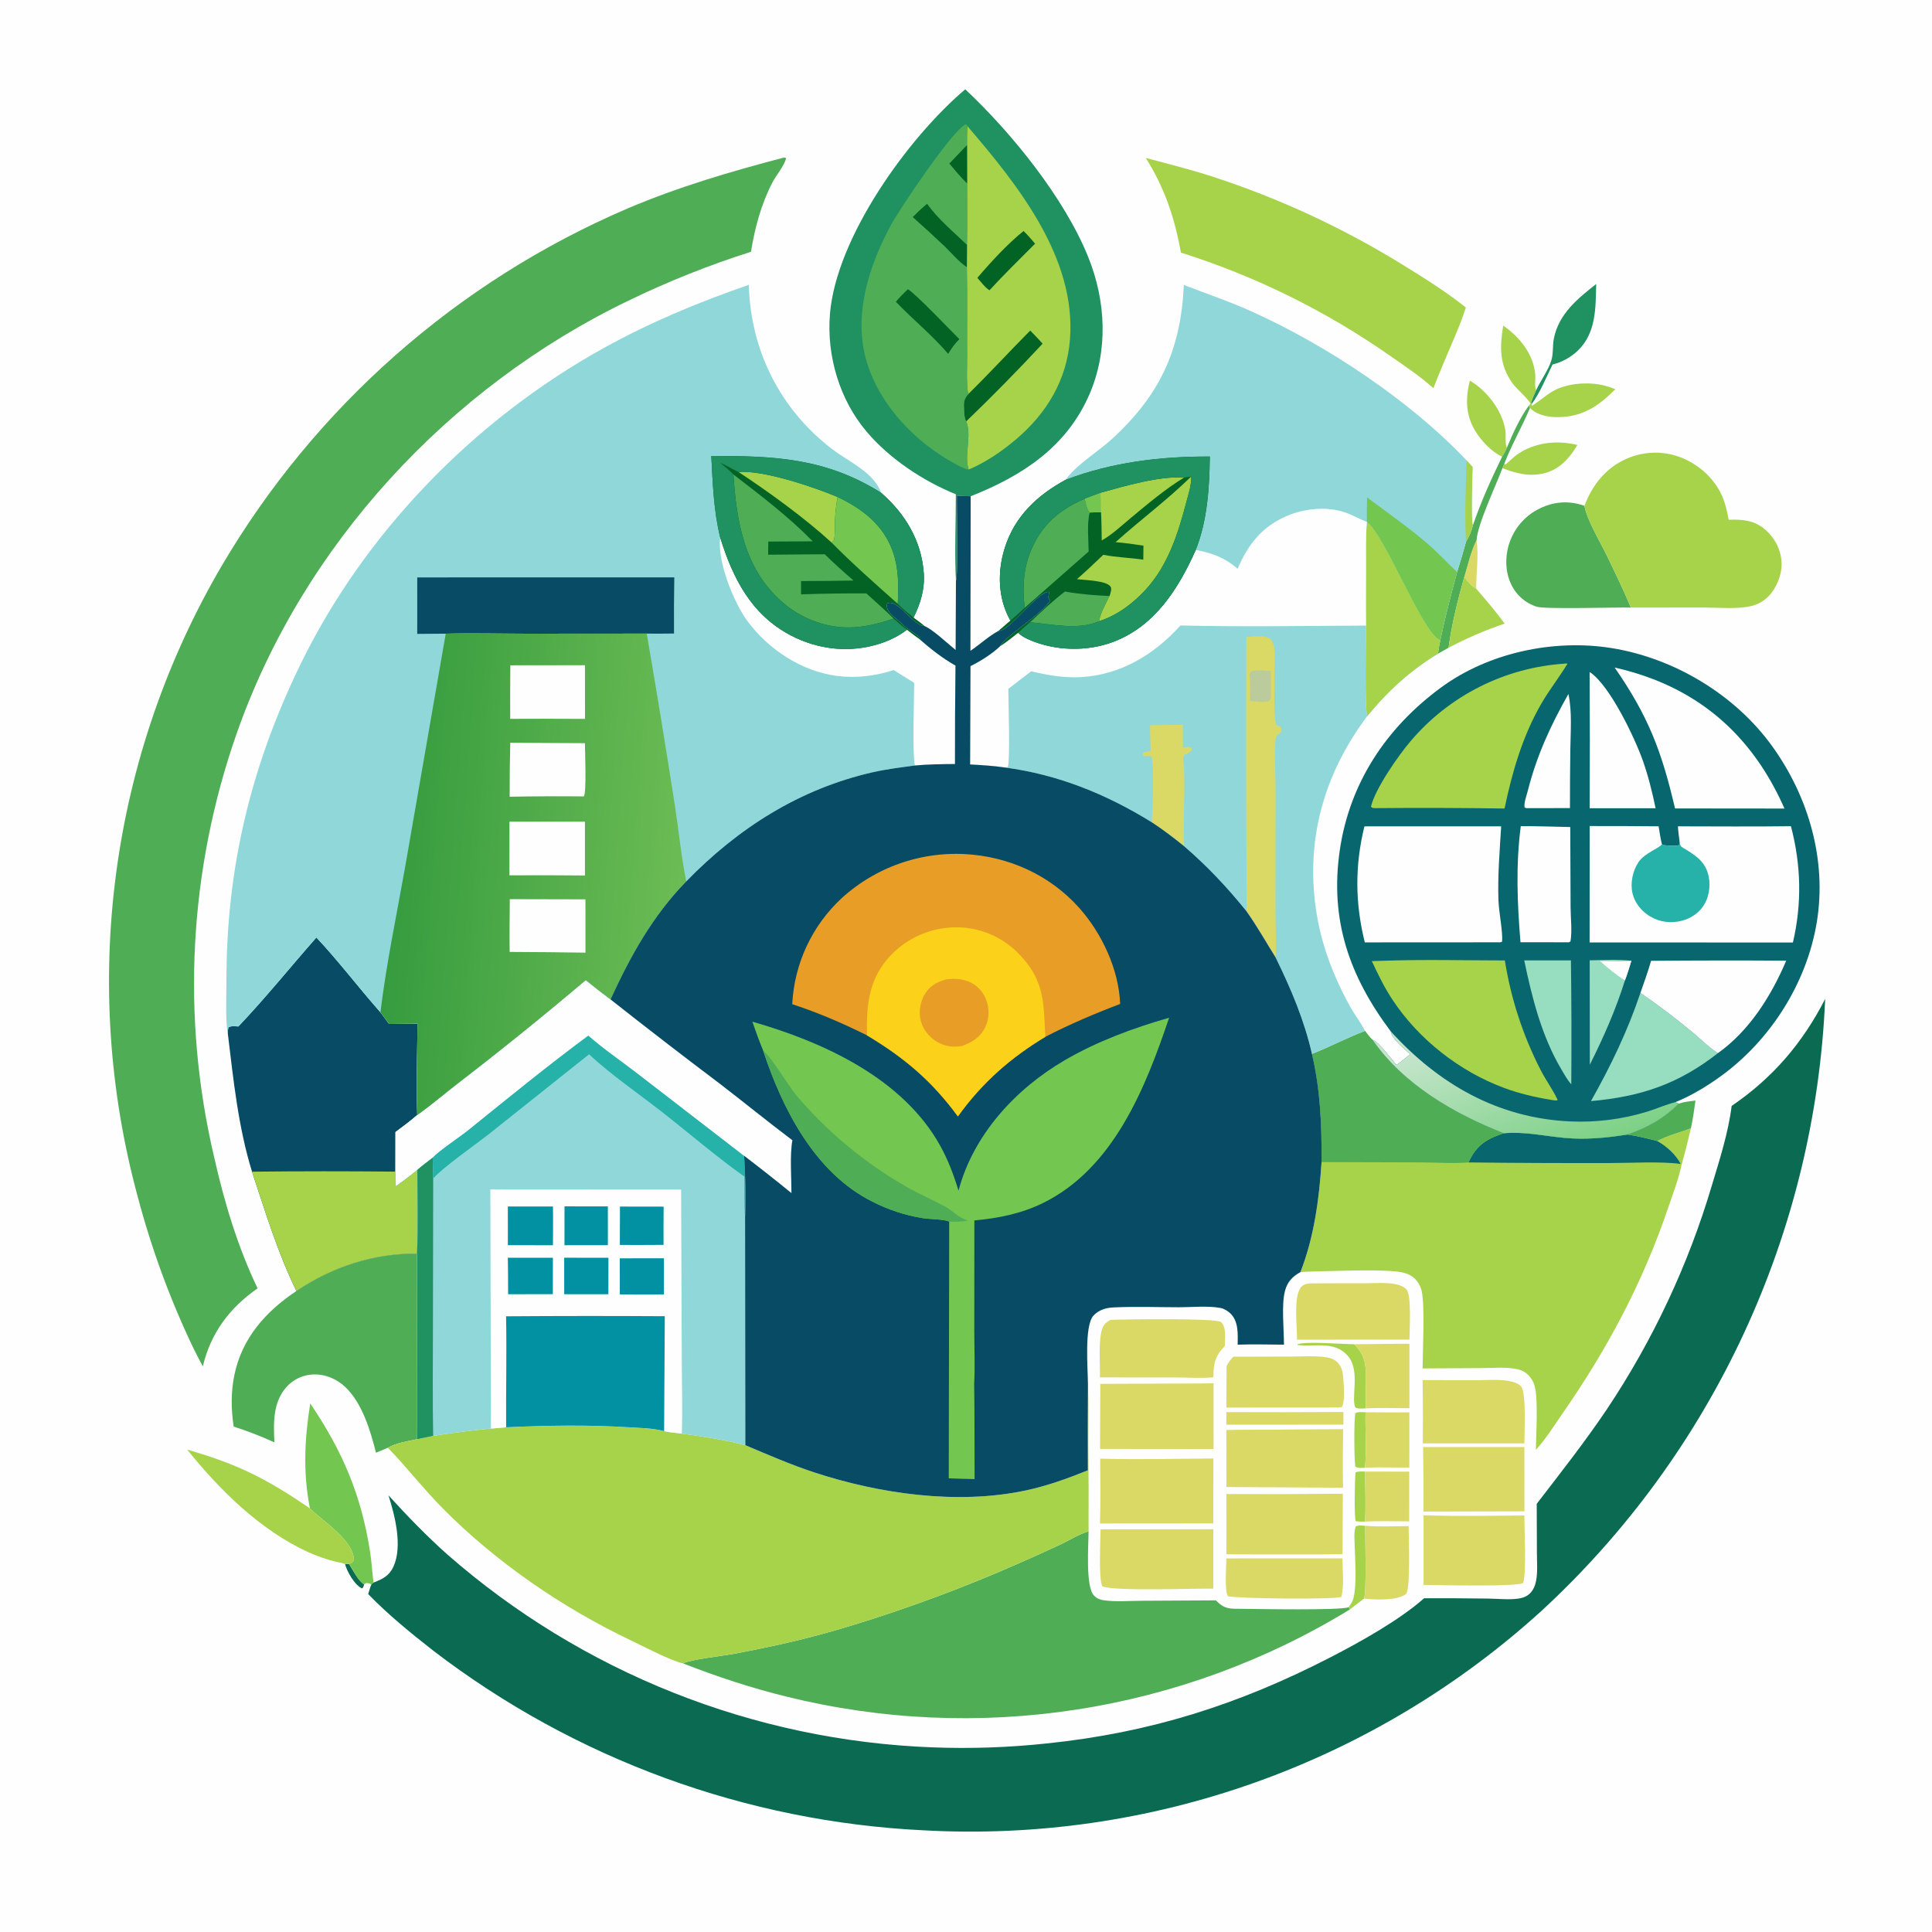 <?xml version="1.0" encoding="utf-8" ?>
<svg xmlns="http://www.w3.org/2000/svg" xmlns:xlink="http://www.w3.org/1999/xlink" width="1024" height="1024">
	<path fill="#FEFEFE" d="M0 0L1024 0L1024 1024L0 1024L0 0Z"/>
	<path fill="#0A6B52" d="M182.883 828.977L185.009 828.959C186.806 831.783 190.058 838.107 192.967 839.745C192.689 840.777 192.778 841.163 191.94 841.875C191.764 841.803 191.581 841.749 191.413 841.661C187.775 839.732 183.805 832.753 182.883 828.977Z"/>
	<path fill="#DAD966" d="M782.633 286.193C783.831 294.329 782.382 303.719 782.419 312.022C779.945 310.727 777.79 308.04 776.092 305.867C777.982 299.461 779.619 292.142 782.633 286.193Z"/>
	<path fill="#A6D349" d="M723.483 806.468C721.797 806.533 720.272 806.508 718.6 806.271C717.667 804.573 718.052 782.976 718.471 780.417C719.972 779.71 721.892 779.94 723.533 779.956C723.533 788.712 724.018 797.746 723.483 806.468Z"/>
	<path fill="#A6D349" d="M878.371 604.775C883.644 601.911 890.537 600.212 896.218 598.007Q893.934 607.91 891.203 617.699L890.809 616.912C888.279 612.011 883.19 607.344 878.371 604.775Z"/>
	<path fill="#A6D349" d="M723.445 777.919C721.799 777.985 719.717 778.299 718.33 777.294C717.692 772.849 717.632 753.097 718.325 749.015C719.797 748.145 722.079 748.502 723.752 748.536C723.519 757.686 724.401 769.116 723.445 777.919Z"/>
	<path fill="#A6D349" d="M714.743 851.87C715.857 850.399 716.857 848.974 717.327 847.164C719.255 839.737 718.178 826.491 717.993 818.506C717.923 815.462 717.533 811.956 718.56 809.049C719.998 808.279 721.949 808.609 723.55 808.683C723.554 814.402 724.4 844.35 722.944 847.29C720.388 849.147 717.973 851.175 715.438 853.051L714.743 851.87Z"/>
	<path fill="#A6D349" d="M723.844 746.464C722.517 746.509 720.67 746.717 719.403 746.401C719.372 746.393 718.407 746.073 718.315 745.882C716.06 741.181 720.843 726.988 714.92 719.321C707.878 710.204 697.079 714.173 687.665 712.846L687.628 712.501C692.388 710.814 711.167 712.422 717.749 712.48C723.082 717.807 723.991 722.585 723.991 729.919L723.844 746.464Z"/>
	<path fill="#4FAD56" d="M889.713 584.948C892.602 583.976 895.636 583.693 898.645 583.282C897.933 588.205 897.295 593.147 896.218 598.007C890.537 600.212 883.644 601.911 878.371 604.775C873.056 603.394 867.899 602.126 862.453 601.334C873.297 597.538 881.476 593.122 889.713 584.948Z"/>
	<path fill="#DAD966" d="M649.998 748.442Q681.016 748.575 712.034 748.383L712.009 755.089L649.996 755.111L649.998 748.442Z"/>
	<path fill="#A6D349" d="M797.249 245.893L798.066 246.101C800.06 244.532 801.751 242.637 803.802 241.154C811.455 235.622 821.137 233.725 830.427 234.826C832.32 235.051 834.183 235.357 836.031 235.832C832.082 242.669 826.661 248.73 818.728 250.769C810.827 252.8 803.714 250.988 796.31 248.125L797.249 245.893Z"/>
	<path fill="#A6D349" d="M796.727 172.576C805.459 178.636 812.644 187.521 813.716 198.369C813.95 200.731 813.255 204.34 814.029 206.438C814.079 206.575 814.16 206.698 814.226 206.829C813.308 209.093 811.975 211.525 811.503 213.905L811.184 213.993C810.271 211.582 803.729 206.079 801.578 203.045C794.657 193.283 794.868 183.963 796.727 172.576Z"/>
	<path fill="#A6D349" d="M779.038 201.734C788.053 206.968 796.031 217.358 797.811 227.747C798.301 230.61 797.608 234.076 798.461 236.768C798.524 236.968 798.596 237.166 798.663 237.365C797.976 239.078 797.202 240.515 796.161 242.039C790.616 239.543 785.048 233.577 781.924 228.424C776.727 219.848 776.735 211.202 779.038 201.734Z"/>
	<path fill="#4FAD56" d="M810.475 214.807L810.937 216.193C806.695 226.264 801.232 235.656 797.249 245.893L796.31 248.125C792.953 257.173 783.095 277.945 782.633 286.193C779.619 292.142 777.982 299.461 776.092 305.867C772.655 317.892 769.457 330.922 767.778 343.31L762.209 346.433C762.387 344.058 762.896 341.747 763.355 339.413C765.92 327.174 769.034 315.176 772.3 303.112Q774.846 295.164 777.02 287.106C778.645 284.597 779.936 281.314 780.677 278.422C784.872 266.079 790.444 253.757 796.161 242.039C797.202 240.515 797.976 239.078 798.663 237.365C801.66 230.127 805.735 221.061 810.475 214.807Z"/>
	<path fill="#A6D349" d="M811.877 214.037L811.883 215.114C815.676 212.866 818.916 209.781 822.728 207.519C830.234 203.066 841.799 202.225 850.144 204.305Q853.224 205.065 856.16 206.266C847.345 215.266 838.696 221.002 825.704 221.096C820.97 221.131 814.99 220.12 811.446 216.708C811.272 216.541 811.107 216.365 810.937 216.193L810.475 214.807L811.184 213.993L811.503 213.905L811.877 214.037Z"/>
	<path fill="#A6D349" d="M767.778 343.31C769.457 330.922 772.655 317.892 776.092 305.867C777.79 308.04 779.945 310.727 782.419 312.022C787.621 318.039 792.806 324.086 797.491 330.521C787.099 334.069 777.497 338.172 767.778 343.31Z"/>
	<path fill="#209160" d="M814.226 206.829C816.562 201.576 820.617 196.392 822.257 190.977C823.371 187.3 822.831 183.306 823.557 179.557C826.096 166.449 836.105 158.316 846.01 150.529C845.702 163.047 846.083 176.387 836.311 185.795Q835.609 186.465 834.865 187.088Q834.121 187.712 833.339 188.286Q832.556 188.86 831.738 189.383Q830.92 189.906 830.071 190.375Q829.221 190.843 828.343 191.257Q827.464 191.67 826.561 192.026Q825.658 192.381 824.734 192.678Q823.81 192.975 822.869 193.212C819.812 199.47 815.99 208.702 811.877 214.037L811.503 213.905C811.975 211.525 813.308 209.093 814.226 206.829Z"/>
	<path fill="#DAD966" d="M723.533 779.956L746.919 779.988L746.893 806.366C739.119 806.346 731.244 806.071 723.483 806.468C724.018 797.746 723.533 788.712 723.533 779.956Z"/>
	<path fill="#DAD966" d="M723.752 748.536Q735.372 748.648 746.992 748.594L746.975 777.904C739.166 777.875 731.24 777.559 723.445 777.919C724.401 769.116 723.519 757.686 723.752 748.536Z"/>
	<path fill="#DAD966" d="M717.749 712.48C727.505 712.398 737.277 712.206 747.032 712.244L747.019 746.387C739.328 746.372 731.521 746.076 723.844 746.464L723.991 729.919C723.991 722.585 723.082 717.807 717.749 712.48Z"/>
	<path fill="#DAD966" d="M723.55 808.683C731.161 809.295 738.978 808.903 746.616 808.877C746.613 814.942 747.67 840.735 745.367 844.745C740.845 848.459 729.306 847.902 723.688 847.387C723.439 847.364 723.192 847.323 722.944 847.29C724.4 844.35 723.554 814.402 723.55 808.683Z"/>
	<path fill="#DAD966" d="M650.001 825.988L711.531 825.958C711.58 832.227 712.494 840.388 710.946 846.404C706.807 847.837 656.866 847.34 650.891 846.07C648.908 843.972 649.981 829.631 650.001 825.988Z"/>
	<path fill="#73C650" d="M164.44 743.831C181.446 769.053 191.357 791.986 196.12 822.265C196.985 827.768 197.246 833.312 197.983 838.814L196.856 839.754C196.472 839.582 195.937 839.327 195.541 839.224C194.205 838.879 194.024 839.015 192.967 839.745C190.058 838.107 186.806 831.783 185.009 828.959C186.494 828.222 186.875 828.249 187.601 826.701C187.172 816.266 171.313 806.342 164.57 799.787C164.47 799.689 164.372 799.589 164.273 799.491C160.539 780.729 161.414 762.565 164.44 743.831Z"/>
	<path fill="#A6D349" d="M99.224 768.338C126.032 776.029 141.339 783.778 164.273 799.491C164.372 799.589 164.47 799.689 164.57 799.787C171.313 806.342 187.172 816.266 187.601 826.701C186.875 828.249 186.494 828.222 185.009 828.959L182.883 828.977C181.257 828.245 179.016 828.05 177.261 827.584Q170.258 825.738 163.638 822.799C138.051 811.155 116.651 789.998 99.224 768.338Z"/>
	<path fill="#DAD966" d="M653.703 719.081L685.009 718.999C690.575 718.975 696.482 718.546 702.003 719.246C703.987 719.497 706.068 719.907 707.73 721.085C709.989 722.686 711.387 725.466 711.724 728.18C712.154 731.654 713.15 743.238 711.172 745.807L709.125 746.001L649.986 746.04L650.107 723.985C651.144 722.093 652.204 720.632 653.703 719.081Z"/>
	<path fill="#DAD966" d="M697.394 680.229C706.014 680.096 714.648 680.176 723.27 680.159C728.276 680.149 733.909 679.648 738.835 680.479C741.074 680.856 743.918 681.672 745.493 683.433C748.227 686.489 747.053 705.208 747.036 710.036L737.75 710.017L687.456 710.058C687.536 703.487 685.372 686.672 689.723 682.074C691.797 679.882 694.637 680.243 697.394 680.229Z"/>
	<path fill="#DAD966" d="M754.017 731.488L783.223 731.529C788.367 731.526 793.975 731.044 799.043 731.822C801.327 732.173 804.721 733.03 806.275 734.914C809.08 738.315 807.935 760.063 807.961 765.021L754.126 765.029Q754.263 748.258 754.017 731.488Z"/>
	<path fill="#DAD966" d="M754.258 766.957L807.955 766.956L807.994 801.047L754.447 801.17Q754.561 784.062 754.258 766.957Z"/>
	<path fill="#DAD966" d="M583.311 810.582L643.075 810.524L643.076 842.03C632.705 841.828 590.954 843.48 584.256 840.833C582.164 836.613 583.314 816.676 583.311 810.582Z"/>
	<path fill="#DAD966" d="M675.505 757.75L711.888 757.477C711.748 767.817 711.61 778.197 711.853 788.535L686.375 788.364L650.014 788.14Q650.092 773.041 649.987 757.943C658.483 757.716 667.005 757.797 675.505 757.75Z"/>
	<path fill="#DAD966" d="M588.523 699.553C595.322 699.237 644.376 698.56 647.086 700.678C650.206 703.115 649.255 709.942 649.167 713.472C643.928 718.855 643.146 722.701 643.137 729.98C636.882 730.657 629.873 730.082 623.544 730.079L582.96 730.05C583.148 722.497 582.151 712.673 583.827 705.5C584.557 702.374 585.845 701.213 588.523 699.553Z"/>
	<path fill="#DAD966" d="M754.511 803.115C772.287 803.714 790.179 803.368 807.966 803.229C807.891 811.318 809.155 832.552 807.324 839.043C803.202 841.155 762.481 840.067 754.507 840.054L754.511 803.115Z"/>
	<path fill="#DAD966" d="M706.169 791.738L711.724 791.747L711.596 823.742C692.872 824.035 674.104 823.787 655.375 823.845L650.037 823.784L650.013 791.872Q678.092 792.047 706.169 791.738Z"/>
	<path fill="#DAD966" d="M583.116 773.14C603.09 773.616 623.135 773.212 643.112 773.028L643.057 807.433L583.009 807.477C583.418 796.053 583.182 784.57 583.116 773.14Z"/>
	<path fill="#DAD966" d="M636.889 733.26L643.22 733.133L643.203 768.026L588.321 767.976L583.056 767.967L583.184 733.477L636.889 733.26Z"/>
	<path fill="#4FAD56" d="M864.389 322.025C856.228 321.836 818.9 322.974 814.614 321.595Q814.061 321.423 813.517 321.222Q812.973 321.022 812.441 320.794Q811.908 320.566 811.388 320.31Q810.868 320.055 810.361 319.773Q809.855 319.492 809.364 319.184Q808.873 318.877 808.398 318.544Q807.923 318.212 807.466 317.856Q807.009 317.5 806.571 317.12Q806.133 316.741 805.716 316.339Q805.298 315.938 804.901 315.515Q804.504 315.093 804.13 314.651Q803.756 314.208 803.405 313.747Q803.054 313.286 802.727 312.808Q802.4 312.33 802.098 311.835Q801.796 311.34 801.52 310.831Q801.244 310.321 800.995 309.798C797.681 302.994 797.647 294.68 800.073 287.588Q800.327 286.843 800.618 286.111Q800.909 285.38 801.236 284.664Q801.564 283.948 801.927 283.249Q802.29 282.551 802.687 281.871Q803.085 281.192 803.516 280.533Q803.948 279.875 804.412 279.238Q804.876 278.602 805.371 277.99Q805.866 277.378 806.392 276.792Q806.917 276.206 807.471 275.647Q808.026 275.088 808.607 274.557Q809.189 274.027 809.797 273.526Q810.404 273.026 811.036 272.556Q811.668 272.087 812.323 271.65Q812.978 271.213 813.654 270.809Q814.33 270.406 815.025 270.037Q815.721 269.668 816.434 269.334C823.924 265.743 831.958 265.281 839.798 268.094C840.961 275.173 848.112 287.145 851.562 294.244C856.015 303.406 860.498 312.607 864.389 322.025Z"/>
	<path fill="#A6D349" d="M839.798 268.094C843.848 257.314 850.839 248.283 861.499 243.423Q862.355 243.026 863.231 242.673Q864.106 242.319 864.998 242.01Q865.89 241.701 866.796 241.437Q867.702 241.172 868.62 240.954Q869.539 240.735 870.467 240.563Q871.395 240.391 872.33 240.265Q873.266 240.14 874.207 240.061Q875.147 239.982 876.091 239.951Q877.034 239.92 877.978 239.935Q878.922 239.951 879.864 240.014Q880.805 240.077 881.743 240.187Q882.68 240.298 883.611 240.454Q884.542 240.611 885.464 240.815Q886.385 241.018 887.296 241.267Q888.206 241.516 889.103 241.811Q890 242.105 890.881 242.444C900.431 246.187 908.697 253.562 912.81 263.027C914.538 267.004 915.425 271.239 916.23 275.48C923.727 275.214 930.141 275.744 935.997 281.051C941.042 285.623 944.175 291.964 944.279 298.831C944.37 304.855 941.538 311.807 937.32 316.062Q936.4 317.003 935.358 317.807Q934.317 318.611 933.173 319.262Q932.029 319.913 930.806 320.398Q929.582 320.883 928.303 321.193C920.721 322.983 911.453 322.006 903.656 322.004L864.389 322.025C860.498 312.607 856.015 303.406 851.562 294.244C848.112 287.145 840.961 275.173 839.798 268.094Z"/>
	<path fill="#4FAD56" d="M157.12 684.26C176.161 671.43 198.098 664.259 221.058 664.466L220.969 762.811C215.986 763.912 209.999 764.767 205.574 767.337L199.271 769.97C196.343 758.254 192.069 743.852 183.081 735.212C178.475 730.785 172.155 728.182 165.732 728.502Q165.236 728.528 164.742 728.578Q164.248 728.629 163.756 728.704Q163.265 728.779 162.779 728.878Q162.292 728.977 161.811 729.1Q161.329 729.223 160.855 729.37Q160.38 729.517 159.913 729.687Q159.447 729.857 158.989 730.05Q158.531 730.243 158.083 730.458Q157.636 730.673 157.199 730.911Q156.763 731.148 156.339 731.406Q155.915 731.665 155.504 731.944Q155.093 732.224 154.696 732.523Q154.3 732.822 153.919 733.141Q153.538 733.459 153.173 733.796Q152.808 734.133 152.46 734.488Q152.112 734.843 151.782 735.214C144.572 743.309 144.944 754.375 145.449 764.487C138.367 761.229 131.27 758.524 123.867 756.125C122.463 747.011 122.345 737.865 124.216 728.813C128.263 709.222 140.806 695.108 157.12 684.26Z"/>
	<path fill="#A6D349" d="M607.293 83.719C619.141 86.844 631.171 89.889 642.831 93.662Q656.053 97.975 668.995 103.067Q681.937 108.159 694.553 114.011Q707.169 119.864 719.414 126.456Q731.66 133.049 743.492 140.358C754.841 147.332 766.502 154.674 776.932 162.971C773.753 173.013 769.031 182.939 765.021 192.689Q762.271 199.168 759.732 205.732C752.496 199.274 744.41 193.867 736.446 188.361Q730.107 183.932 723.604 179.747Q717.102 175.562 710.445 171.626Q703.788 167.691 696.987 164.011Q690.185 160.332 683.249 156.913Q676.313 153.494 669.251 150.341Q662.19 147.189 655.015 144.306Q647.839 141.424 640.559 138.816Q633.279 136.208 625.905 133.878C622.577 115.376 617.323 99.71 607.293 83.719Z"/>
	<path fill="#074B64" d="M167.695 496.881C179.575 509.538 190.123 523.538 201.638 536.549L206.22 542.723L221.287 542.519C221.086 558.657 220.75 574.853 221.148 590.989C217.49 594.217 213.519 597.086 209.626 600.024L209.601 620.984L209.854 628.602C213.773 625.839 217.522 623.013 221.206 619.939C221.217 634.737 221.623 649.687 221.058 664.466C198.098 664.259 176.161 671.43 157.12 684.26C147.169 663.999 140.687 642.347 133.575 621.011C126.214 597.165 123.733 572.31 120.733 547.67C120.744 546.582 120.823 545.643 121.055 544.58C122.645 543.565 124.49 543.985 126.351 544.043C140.691 528.952 153.913 512.517 167.695 496.881Z"/>
	<path fill="#A6D349" d="M209.854 628.602C213.773 625.839 217.522 623.013 221.206 619.939C221.217 634.737 221.623 649.687 221.058 664.466C198.098 664.259 176.161 671.43 157.12 684.26C147.169 663.999 140.687 642.347 133.575 621.011Q171.588 620.605 209.601 620.984L209.854 628.602Z"/>
	<path fill="#4FAD56" d="M362.032 881.638C365.793 879.588 383.525 877.578 388.699 876.624Q401.138 874.27 413.505 871.565Q433.352 867.132 452.778 861.119Q474.959 854.292 496.705 846.187Q518.451 838.082 539.689 828.726Q551.14 823.732 562.449 818.427C567.129 816.175 572.04 813.078 576.968 811.614C576.959 818.399 575.222 840.985 579.844 845.688C581.32 847.191 582.816 847.85 584.886 848.157C591.347 849.114 598.5 848.469 605.053 848.437L644.419 848.224C649.163 853.033 651.787 852.661 658.344 852.713C665.899 852.773 710.383 853.621 714.743 851.87L715.438 853.051Q711.305 855.581 707.11 858.007Q702.915 860.434 698.662 862.756Q694.409 865.078 690.099 867.294Q685.79 869.511 681.427 871.62Q677.064 873.729 672.65 875.729Q668.236 877.73 663.774 879.621Q659.312 881.511 654.805 883.291Q650.298 885.071 645.748 886.739Q641.198 888.407 636.608 889.962Q632.018 891.517 627.392 892.958Q622.765 894.399 618.104 895.725Q613.443 897.051 608.75 898.261Q604.058 899.472 599.337 900.566Q594.616 901.66 589.87 902.637Q585.123 903.614 580.354 904.473Q575.585 905.333 570.796 906.074Q566.007 906.815 561.201 907.438Q556.395 908.06 551.576 908.564Q546.756 909.067 541.925 909.451Q537.094 909.835 532.256 910.1Q527.417 910.365 522.573 910.51Q517.729 910.654 512.883 910.68Q508.038 910.705 503.192 910.61Q498.347 910.515 493.506 910.301Q488.665 910.086 483.831 909.752Q478.996 909.418 474.171 908.964Q469.347 908.511 464.535 907.938Q459.723 907.365 454.926 906.674Q450.13 905.982 445.352 905.172Q440.574 904.363 435.818 903.435Q431.062 902.507 426.33 901.462Q421.598 900.417 416.893 899.255C398.108 894.64 380.046 888.676 362.032 881.638Z"/>
	<path fill="#90D7DA" d="M627.454 151.041C639.585 155.705 651.825 159.853 663.69 165.212C703.244 183.077 747.415 212.347 777.332 244.038L780.481 247.509C780.446 252.033 779.488 276.467 780.677 278.422C779.936 281.314 778.645 284.597 777.02 287.106Q774.846 295.164 772.3 303.112C769.034 315.176 765.92 327.174 763.355 339.413C762.896 341.747 762.387 344.058 762.209 346.433C747.692 355.154 735.337 366.473 724.662 379.561C723.295 375.874 724.05 338.598 724.031 331.571C723.908 321.408 724.016 311.228 724.03 301.062C724.041 292.954 723.811 284.749 724.461 276.665L723.753 276.386C719.91 274.837 716.442 272.774 712.441 271.468C703.031 268.398 691.533 269.547 682.507 273.321C668.978 278.977 661.652 288.392 655.945 301.516C649.178 295.583 642.495 293.187 633.759 291.5C639.982 275.853 641.004 258.625 641.244 241.972C615.116 241.846 589.466 244.964 564.921 254.257C569.378 247.271 582.535 238.912 589.152 232.865C614.7 209.52 625.896 185.523 627.454 151.041Z"/>
	<path fill="#A6D349" d="M777.332 244.038L780.481 247.509C780.446 252.033 779.488 276.467 780.677 278.422C779.936 281.314 778.645 284.597 777.02 287.106C776.201 274.53 776.923 256.819 777.332 244.038Z"/>
	<path fill="#73C650" d="M724.574 263.631C735.427 271.765 746.655 279.59 756.942 288.439C762.328 293.071 767.017 298.421 772.3 303.112C769.034 315.176 765.92 327.174 763.355 339.413C763.034 339.207 762.722 338.987 762.394 338.792C753.045 333.206 733.738 283.227 724.461 276.665C724.491 272.325 724.441 267.969 724.574 263.631Z"/>
	<path fill="#A6D349" d="M724.461 276.665C733.738 283.227 753.045 333.206 762.394 338.792C762.722 338.987 763.034 339.207 763.355 339.413C762.896 341.747 762.387 344.058 762.209 346.433C747.692 355.154 735.337 366.473 724.662 379.561C723.295 375.874 724.05 338.598 724.031 331.571C723.908 321.408 724.016 311.228 724.03 301.062C724.041 292.954 723.811 284.749 724.461 276.665Z"/>
	<path fill="#209160" d="M511.601 47.331C536.127 70.336 564.112 104.81 576.804 136.288C586.178 159.537 587.479 185.768 577.409 209.024C565.323 236.938 541.783 252.241 514.475 263.028C512.041 262.956 509.6 262.937 507.178 262.667C507.019 268.42 507.918 305.534 506.668 307.884C505.87 293.328 506.639 276.727 506.612 261.97C489.214 254.916 471.565 243.192 459.399 228.876C444.967 211.894 438.083 188.628 439.883 166.493C443.18 125.957 481.1 73.192 511.601 47.331Z"/>
	<path fill="#A6D349" d="M512.524 76.898C512.517 73.533 512.556 70.19 512.729 66.828C539.228 97.722 570.425 136.443 567.12 179.748C565.472 201.34 554.858 219.002 538.518 232.86C531.012 239.226 522.52 245.037 513.425 248.864C510.84 241.587 515.25 230.614 512.086 223.37C511.071 221.649 511.03 218.708 510.912 216.728C510.711 213.353 510.887 211.429 513.148 208.938C512.112 202.608 512.637 195.244 512.593 188.821C512.483 173.076 512.771 157.321 512.449 141.579L512.496 129.751C512.759 118.924 512.562 108.037 512.575 97.204L512.524 76.898Z"/>
	<path fill="#026324" d="M542.507 122.433C544.696 124.508 546.627 126.885 548.617 129.151C540.511 137.329 532.239 145.338 524.465 153.839C522.37 152.784 519.734 149.096 518.021 147.276C525.244 138.789 533.865 129.412 542.507 122.433Z"/>
	<path fill="#026324" d="M546.033 175.208C548.223 177.502 550.525 179.753 552.595 182.153Q532.909 203.32 512.086 223.37C511.071 221.649 511.03 218.708 510.912 216.728C510.711 213.353 510.887 211.429 513.148 208.938C524.342 197.921 534.975 186.359 546.033 175.208Z"/>
	<path fill="#4FAD56" d="M513.425 248.864C511.169 248.619 508.144 246.852 506.141 245.774C485.173 234.488 466.39 214.929 459.428 191.896C451.987 167.28 460.476 140.971 472.288 119.151C476.831 110.759 505.663 67.71 512.06 65.813L512.729 66.828C512.556 70.19 512.517 73.533 512.524 76.898L512.575 97.204C512.562 108.037 512.759 118.924 512.496 129.751L512.449 141.579C512.771 157.321 512.483 173.076 512.593 188.821C512.637 195.244 512.112 202.608 513.148 208.938C510.887 211.429 510.711 213.353 510.912 216.728C511.03 218.708 511.071 221.649 512.086 223.37C515.25 230.614 510.84 241.587 513.425 248.864Z"/>
	<path fill="#026324" d="M512.524 76.898L512.575 97.204C509.193 93.985 506.198 90.242 503.171 86.688Q507.821 81.768 512.524 76.898Z"/>
	<path fill="#026324" d="M491.383 108C496.996 115.992 505.46 123.004 512.496 129.751L512.449 141.579C508.119 138.73 504.269 133.998 500.504 130.389Q492.265 122.602 483.791 115.072C486.221 112.557 488.705 110.249 491.383 108Z"/>
	<path fill="#026324" d="M481.16 153.309C484.479 154.839 504.094 175.388 508.485 179.772C506.06 182.153 504.28 184.664 502.541 187.551C494.097 177.601 483.835 169.376 474.829 159.953C476.747 157.577 479.006 155.47 481.16 153.309Z"/>
	<path fill="#A6D349" d="M723.476 546.424C724.714 547.922 726.017 549.934 727.51 551.144C743.968 574.9 770.784 590.314 797.063 600.643C808.276 599.688 818.123 602.05 829.135 603.095C840.274 604.152 851.442 603.117 862.453 601.334C867.899 602.126 873.056 603.394 878.371 604.775C883.19 607.344 888.279 612.011 890.809 616.912L891.203 617.699C889.506 625.474 886.495 633.255 883.933 640.784C870.648 679.826 851.891 715.042 828.391 748.856C823.852 755.387 819.399 762.601 814.046 768.459C814.114 760.022 815.399 741.988 813.385 734.527Q813.159 733.706 812.827 732.923Q812.494 732.14 812.061 731.407Q811.627 730.675 811.1 730.007Q810.573 729.338 809.962 728.746C808.385 727.195 806.614 726.237 804.463 725.749C798.489 724.395 791.514 725.078 785.397 725.11L754.008 725.296C754.065 715.711 755.248 692.599 753.581 684.558Q753.389 683.625 753.068 682.728Q752.746 681.831 752.302 680.989Q751.858 680.146 751.3 679.374Q750.742 678.602 750.081 677.916C748.263 676.06 746.007 675.036 743.501 674.459C735.184 672.545 709.045 673.634 699.259 673.836C695.929 673.904 692.586 673.96 689.266 674.227C696.523 655.528 699.138 635.796 700.455 615.929C700.583 596.367 699.848 577.742 695.366 558.615C704.877 554.881 713.934 550.063 723.476 546.424Z"/>
	<path fill="#08666E" d="M797.063 600.643C808.276 599.688 818.123 602.05 829.135 603.095C840.274 604.152 851.442 603.117 862.453 601.334C867.899 602.126 873.056 603.394 878.371 604.775C883.19 607.344 888.279 612.011 890.809 616.912C879.873 615.453 864.481 616.441 853.105 616.437Q815.721 616.538 778.339 616.106Q778.792 615.166 779.263 614.234C783.249 606.362 789.046 603.243 797.063 600.643Z"/>
	<path fill="#4FAD56" d="M723.476 546.424C724.714 547.922 726.017 549.934 727.51 551.144C743.968 574.9 770.784 590.314 797.063 600.643C789.046 603.243 783.249 606.362 779.263 614.234Q778.792 615.166 778.339 616.106C770.141 616.768 761.427 616.119 753.176 616.09L700.455 615.929C700.583 596.367 699.848 577.742 695.366 558.615C704.877 554.881 713.934 550.063 723.476 546.424Z"/>
	<path fill="#A6D349" d="M576.638 733.774C577.024 744.5 576.794 755.266 576.817 765.999Q577.07 788.806 576.968 811.614C572.04 813.078 567.129 816.175 562.449 818.427Q551.14 823.733 539.689 828.726Q518.451 838.082 496.705 846.187Q474.959 854.292 452.778 861.119Q433.352 867.132 413.505 871.565Q401.138 874.27 388.699 876.624C383.525 877.578 365.793 879.588 362.032 881.638C355.577 880.256 341.298 872.724 334.57 869.525C298.271 852.267 262.872 828.022 234.589 799.398C224.36 789.045 215.568 777.66 205.574 767.337C209.999 764.767 215.986 763.912 220.969 762.811L229.587 761.024Q244.841 758.649 260.206 757.15C262.897 757.013 265.582 756.739 268.266 756.498C290.176 755.484 311.662 755.13 333.58 756.502C339.444 756.87 346.378 756.948 351.996 758.558C355.086 759.213 358.245 759.493 361.381 759.855C372.73 761.389 383.944 763.066 395.036 765.978C406.971 771.003 419.02 776.273 431.32 780.327C466.007 791.761 507.232 797.637 543.241 790.06C554.772 787.634 565.692 783.697 576.583 779.294Q576.457 756.533 576.638 733.774Z"/>
	<path fill="#4FAD56" d="M415.354 83.551C416.117 83.475 415.677 83.448 416.65 83.826C415.633 88.057 411.397 92.821 409.343 96.805C403.415 108.308 400.074 120.743 398.033 133.448Q381.369 138.741 365.129 145.218Q348.888 151.695 333.155 159.321C237.996 205.112 160.278 289.043 125.33 389.085Q124.155 392.443 123.04 395.822Q121.925 399.2 120.87 402.598Q119.815 405.996 118.821 409.412Q117.827 412.828 116.893 416.261Q115.959 419.694 115.087 423.143Q114.214 426.592 113.403 430.056Q112.592 433.52 111.842 436.998Q111.093 440.476 110.405 443.967Q109.717 447.458 109.091 450.96Q108.466 454.462 107.902 457.975Q107.339 461.488 106.838 465.01Q106.336 468.533 105.898 472.063Q105.459 475.594 105.084 479.132Q104.708 482.67 104.395 486.214Q104.082 489.758 103.832 493.307Q103.582 496.856 103.395 500.408Q103.208 503.961 103.084 507.517Q102.96 511.072 102.9 514.63Q102.839 518.187 102.841 521.745Q102.844 525.302 102.909 528.86Q102.975 532.417 103.103 535.972Q103.232 539.528 103.424 543.08Q103.615 546.633 103.87 550.182Q104.125 553.73 104.442 557.274Q104.76 560.817 105.14 564.355Q105.521 567.892 105.964 571.422Q106.407 574.952 106.913 578.474Q107.419 581.995 107.987 585.508Q108.555 589.02 109.185 592.521Q109.816 596.023 110.508 599.512Q111.201 603.002 111.955 606.479Q112.709 609.956 113.525 613.419C118.861 637.076 125.993 660.955 136.534 682.854C121.755 693.091 111.689 706.505 107.519 724.166C105.641 720.93 104.022 717.507 102.322 714.172Q97.745 704.581 93.619 694.786Q89.494 684.992 85.829 675.017Q82.165 665.041 78.969 654.905Q75.773 644.77 73.053 634.496Q71.631 629.269 70.34 624.008Q69.048 618.747 67.888 613.456Q66.728 608.165 65.699 602.846Q64.671 597.528 63.775 592.186Q62.879 586.843 62.116 581.48Q61.353 576.117 60.724 570.737Q60.094 565.357 59.599 559.962Q59.103 554.568 58.742 549.163Q58.381 543.758 58.154 538.346Q57.928 532.934 57.836 527.518Q57.743 522.101 57.786 516.685Q57.829 511.268 58.006 505.854Q58.183 500.44 58.495 495.032Q58.807 489.624 59.253 484.225Q59.699 478.826 60.279 473.441Q60.859 468.055 61.573 462.685Q62.287 457.315 63.134 451.965Q63.981 446.615 64.961 441.287Q65.941 435.959 67.053 430.658Q68.165 425.356 69.408 420.084Q70.652 414.811 72.026 409.572Q73.4 404.332 74.904 399.128Q76.408 393.924 78.041 388.759Q79.674 383.594 81.434 378.471Q83.195 373.348 85.083 368.271Q86.97 363.193 88.983 358.164Q90.996 353.135 93.134 348.158Q95.272 343.18 97.532 338.258Q99.793 333.335 102.175 328.47Q104.557 323.605 107.06 318.8Q109.562 313.996 112.184 309.256Q114.805 304.515 117.543 299.841Q119.85 295.92 122.233 292.046Q124.617 288.172 127.077 284.345Q129.537 280.519 132.072 276.742Q134.607 272.965 137.217 269.239Q139.827 265.513 142.509 261.839Q145.192 258.166 147.947 254.546Q150.702 250.926 153.528 247.362Q156.355 243.797 159.251 240.289Q162.147 236.781 165.112 233.332Q168.077 229.882 171.11 226.492Q174.143 223.101 177.242 219.772Q180.342 216.442 183.506 213.174Q186.671 209.907 189.9 206.702Q193.129 203.498 196.42 200.358Q199.712 197.218 203.065 194.144Q206.418 191.07 209.832 188.063Q213.245 185.057 216.717 182.118Q220.189 179.179 223.719 176.31Q227.249 173.44 230.835 170.641Q234.421 167.842 238.061 165.115Q241.702 162.387 245.396 159.733Q249.09 157.078 252.835 154.497Q256.581 151.915 260.377 149.409Q264.174 146.903 268.018 144.472Q271.864 142.041 275.756 139.687Q279.648 137.333 283.587 135.056Q287.525 132.779 291.507 130.581Q295.49 128.383 299.515 126.264Q303.541 124.145 307.607 122.107Q311.674 120.068 315.78 118.11Q319.886 116.152 324.03 114.276Q328.174 112.4 332.354 110.606C359.494 99.061 386.883 91.016 415.354 83.551Z"/>
	<path fill="#90D7DA" d="M564.921 254.257C589.466 244.964 615.116 241.846 641.244 241.972C641.004 258.625 639.982 275.853 633.759 291.5C642.495 293.187 649.178 295.583 655.945 301.516C661.652 288.392 668.978 278.977 682.507 273.321C691.533 269.547 703.031 268.398 712.441 271.468C716.442 272.774 719.91 274.837 723.753 276.386L724.461 276.665C723.811 284.749 724.041 292.954 724.03 301.062C724.016 311.228 723.908 321.408 724.031 331.571C724.05 338.598 723.295 375.874 724.662 379.561C701.967 409.884 692.021 444.265 697.494 482.024C700.16 500.418 706.714 517.547 715.723 533.73C718.104 538.008 721.351 542.092 723.476 546.424C713.934 550.063 704.877 554.881 695.366 558.615C691.269 540.638 684.195 523.97 676.111 507.498C670.933 499.206 666.212 490.839 660.552 482.832C650.338 470.203 639.905 459.093 627.585 448.488C622.077 444.062 616.428 439.712 610.509 435.85C586.42 420.922 560.864 410.541 532.66 406.786C526.514 405.888 520.369 405.526 514.175 405.177L514.376 353.069C519.804 350.357 525.86 346.565 530.22 342.365C531.643 338.089 552.955 325.012 556.485 318.435L555.644 316.599C555.818 315.639 555.963 314.678 556.101 313.713C550.62 312.881 535.606 333.565 529.91 334.329C529.676 334.36 529.439 334.371 529.204 334.392L535.538 328.935C535.391 328.669 535.239 328.404 535.095 328.135C528.937 316.633 528.664 303.226 532.392 290.936C537.568 273.878 549.63 262.538 564.921 254.257Z"/>
	<path fill="#DAD966" d="M609.559 384.375L626.928 384.138L626.982 396.183C628.313 396.008 629.676 395.675 630.983 396.087L631.882 397.363C630.642 398.708 630.14 399.146 628.433 399.798C628.166 399.9 627.768 400.177 627.513 400.345L627.159 401.895C628.604 417.262 626.789 433.051 627.585 448.488C622.077 444.062 616.428 439.712 610.509 435.85C610.734 428.446 611.921 407.239 610.33 401.037C608.811 400.29 607.519 401.081 605.883 400.622L605.648 399.48L606.254 398.601C607.534 398.49 608.701 398.474 609.847 397.826Q609.571 391.103 609.559 384.375Z"/>
	<path fill="#DAD966" d="M660.59 337.673C664.004 337.453 670.668 336.234 673.457 338.855C676.81 342.008 675.399 352.697 675.456 357.351C675.57 366.011 674.936 375.63 676.273 384.171C677.074 384.588 677.854 384.882 678.711 385.168C679.268 386.284 679.224 386.553 679.14 387.815C678.42 388.586 677.687 389.163 676.83 389.777C676.319 390.809 676.053 391.605 675.974 392.761C675.394 401.316 676.091 410.472 676.087 419.073L676.007 479.807C675.995 489.005 676.487 498.317 676.111 507.498C670.933 499.206 666.212 490.839 660.552 482.832L660.75 477.385Q660.317 407.529 660.59 337.673Z"/>
	<path fill="#BCCB9C" d="M662.314 357.351C662.589 356.641 662.539 356.106 663.319 355.831C666.039 354.87 670.6 355.482 673.525 355.566L673.589 367.775C673.489 369.364 673.702 370.412 672.521 371.586C669.43 372.585 665.746 371.799 662.52 371.589C662.574 366.853 662.775 362.071 662.314 357.351Z"/>
	<path fill="#FEFEFE" d="M655.945 301.516C661.652 288.392 668.978 278.977 682.507 273.321C691.533 269.547 703.031 268.398 712.441 271.468C716.442 272.774 719.91 274.837 723.753 276.386L724.461 276.665C723.811 284.749 724.041 292.954 724.03 301.062C724.016 311.228 723.908 321.408 724.031 331.571C691.236 331.724 658.464 332.304 625.674 331.516C611.803 346.877 594.056 357.69 572.99 358.878C563.957 359.387 555.329 357.905 546.584 355.787Q540.465 360.394 534.435 365.116C534.464 371.634 535.454 402.92 534.191 406.54L532.66 406.786C526.514 405.888 520.369 405.526 514.175 405.177L514.376 353.069C519.804 350.357 525.86 346.565 530.22 342.365C533.498 340.36 536.564 337.732 539.606 335.389C541.22 336.93 543.202 338.023 545.228 338.928C558.994 345.08 576.216 345.516 590.275 340.116C612.221 331.687 624.61 311.958 633.759 291.5C642.495 293.187 649.178 295.583 655.945 301.516Z"/>
	<path fill="#026324" d="M564.921 254.257C589.466 244.964 615.116 241.846 641.244 241.972C641.004 258.625 639.982 275.853 633.759 291.5C624.61 311.958 612.221 331.687 590.275 340.116C576.216 345.516 558.994 345.08 545.228 338.928C543.202 338.023 541.22 336.93 539.606 335.389C536.564 337.732 533.498 340.36 530.22 342.365C531.643 338.089 552.955 325.012 556.485 318.435L555.644 316.599C555.818 315.639 555.963 314.678 556.101 313.713C550.62 312.881 535.606 333.565 529.91 334.329C529.676 334.36 529.439 334.371 529.204 334.392L535.538 328.935C535.391 328.669 535.239 328.404 535.095 328.135C528.937 316.633 528.664 303.226 532.392 290.936C537.568 273.878 549.63 262.538 564.921 254.257Z"/>
	<path fill="#4FAD56" d="M564.468 313.524C572.223 314.963 580.197 315.531 588.067 315.894C586.166 319.963 583.286 324.824 582.552 329.244C571.967 334.145 557.173 330.788 545.962 329.811C551.907 324.251 557.983 318.443 564.468 313.524Z"/>
	<path fill="#A6D349" d="M583.271 261.187C595.917 257.647 614.538 252.176 627.567 253.13C617.735 259.137 608.368 267.034 599.512 274.392C594.544 278.52 589.573 283.276 583.943 286.463C583.847 281.481 583.855 276.47 583.568 271.495C581.561 271.496 579.546 271.594 577.54 271.647C575.907 269.662 575.555 266.769 574.961 264.323L583.271 261.187Z"/>
	<path fill="#73C650" d="M574.961 264.323L583.271 261.187C583.401 264.622 583.559 268.057 583.568 271.495C581.561 271.496 579.546 271.594 577.54 271.647C575.907 269.662 575.555 266.769 574.961 264.323Z"/>
	<path fill="#4FAD56" d="M543.145 322.103C541.784 312.135 542.393 301.749 546.186 292.357C551.837 278.363 561.319 270.21 574.961 264.323C575.555 266.769 575.907 269.662 577.54 271.647C576.045 277.817 576.935 285.927 576.999 292.322L543.145 322.103Z"/>
	<path fill="#A6D349" d="M631.357 252.559C631.547 257.035 629.86 262.065 628.728 266.371C624.383 282.91 619.089 299.545 607.326 312.44C600.609 319.805 592.126 326.183 582.552 329.244C583.286 324.824 586.166 319.963 588.067 315.894C588.484 314.621 589.462 312.208 588.63 310.949C586.424 307.614 574.645 307.501 570.804 306.962C575.591 302.764 580.186 298.481 584.764 294.055C591.725 295.447 598.941 295.587 605.977 296.629L606.053 289.213C601.12 288.43 596.251 287.779 591.271 287.352C604.443 275.539 618.707 264.961 631.357 252.559Z"/>
	<path fill="#209160" d="M564.921 254.257C589.466 244.964 615.116 241.846 641.244 241.972C641.004 258.625 639.982 275.853 633.759 291.5C624.61 311.958 612.221 331.687 590.275 340.116C576.216 345.516 558.994 345.08 545.228 338.928C543.202 338.023 541.22 336.93 539.606 335.389C541.67 333.462 543.808 331.637 545.962 329.811C557.173 330.788 571.967 334.145 582.552 329.244C592.126 326.183 600.609 319.805 607.326 312.44C619.089 299.545 624.383 282.91 628.728 266.371C629.86 262.065 631.547 257.035 631.357 252.559L627.567 253.13C614.538 252.176 595.917 257.647 583.271 261.187L574.961 264.323C561.319 270.21 551.837 278.363 546.186 292.357C542.393 301.749 541.784 312.135 543.145 322.103C540.638 324.416 538.137 326.726 535.538 328.935C535.391 328.669 535.239 328.404 535.095 328.135C528.937 316.633 528.664 303.226 532.392 290.936C537.568 273.878 549.63 262.538 564.921 254.257Z"/>
	<path fill="#90D7DA" d="M310.458 519.485Q316.908 524.741 323.588 529.701Q352.179 552.271 381.268 574.196C394.241 584.165 406.925 594.501 419.987 604.355C418.574 612.32 419.509 624.029 419.492 632.391Q407.126 622.28 394.412 612.612C395.004 623.412 395.423 634.422 394.903 645.234L395.036 765.978C383.944 763.066 372.73 761.389 361.381 759.855C358.245 759.493 355.086 759.213 351.996 758.558C346.378 756.948 339.444 756.87 333.58 756.502C311.662 755.13 290.176 755.484 268.266 756.498C265.582 756.739 262.897 757.013 260.206 757.15Q244.841 758.649 229.587 761.024L220.969 762.811L221.058 664.466C221.623 649.687 221.217 634.737 221.206 619.939C217.522 623.013 213.773 625.839 209.854 628.602L209.601 620.984L209.626 600.024C213.519 597.086 217.49 594.217 221.148 590.989C228.86 585.529 236.214 579.185 243.727 573.405Q277.726 547.229 310.458 519.485Z"/>
	<path fill="#209160" d="M221.206 619.939C223.754 617.667 226.648 615.627 229.334 613.507Q229.533 619.075 229.603 624.647L229.465 704.24C229.46 723.155 229.213 742.112 229.587 761.024L220.969 762.811L221.058 664.466C221.623 649.687 221.217 634.737 221.206 619.939Z"/>
	<path fill="#26B1A9" d="M311.813 548.841C319.914 555.974 329.252 562.306 337.806 568.916L394.412 612.612C395.004 623.412 395.423 634.422 394.903 645.234C394.346 638.094 394.583 630.783 394.54 623.616C380.217 613.492 364.989 600.413 350.989 589.454C338.055 579.33 324.252 569.98 312.205 558.807L258.693 601.427C252.13 606.563 234.28 619.088 229.603 624.647Q229.533 619.075 229.334 613.507C232.936 609.666 243.558 602.697 248.35 598.83C269.315 581.913 290.152 564.87 311.813 548.841Z"/>
	<path fill="#FEFEFE" d="M310.458 519.485Q316.908 524.741 323.588 529.701Q352.179 552.271 381.268 574.196C394.241 584.165 406.925 594.501 419.987 604.355C418.574 612.32 419.509 624.029 419.492 632.391Q407.126 622.28 394.412 612.612L337.806 568.916C329.252 562.306 319.914 555.974 311.813 548.841C290.152 564.87 269.315 581.913 248.35 598.83C243.558 602.697 232.936 609.666 229.334 613.507C226.648 615.627 223.754 617.667 221.206 619.939C217.522 623.013 213.773 625.839 209.854 628.602L209.601 620.984L209.626 600.024C213.519 597.086 217.49 594.217 221.148 590.989C228.86 585.529 236.214 579.185 243.727 573.405Q277.726 547.229 310.458 519.485Z"/>
	<path fill="#FEFEFE" d="M259.898 630.439L361.006 630.5L361.352 719.697C361.376 733.036 361.839 746.54 361.381 759.855C358.245 759.493 355.086 759.213 351.996 758.558C346.378 756.948 339.444 756.87 333.58 756.502C311.662 755.13 290.176 755.484 268.266 756.498C265.582 756.739 262.897 757.013 260.206 757.15L259.898 630.439Z"/>
	<path fill="#0191A3" d="M328.506 666.932L351.888 666.907L351.874 686.039C344.101 686.21 336.29 686.056 328.513 686.062L328.506 666.932Z"/>
	<path fill="#0191A3" d="M299.035 666.615L322.487 666.649L322.459 685.984L299.048 685.982L299.035 666.615Z"/>
	<path fill="#0191A3" d="M269.158 666.635L293.046 666.628L293.018 685.936L269.305 685.971Q269.329 676.302 269.158 666.635Z"/>
	<path fill="#0191A3" d="M328.589 639.502L351.744 639.538C351.633 646.289 351.703 653.052 351.691 659.804C343.974 659.907 336.247 659.834 328.529 659.847L328.589 639.502Z"/>
	<path fill="#0191A3" d="M299.202 639.393L322.183 639.417L322.189 659.961L299.181 659.991L299.202 639.393Z"/>
	<path fill="#0191A3" d="M269.169 639.463L293.082 639.468C293.205 646.303 293.093 653.157 293.081 659.994L269.174 659.98L269.169 639.463Z"/>
	<path fill="#0191A3" d="M268.229 697.662Q310.289 697.358 352.348 697.618L351.996 758.558C346.378 756.948 339.444 756.87 333.58 756.502C311.662 755.13 290.176 755.484 268.266 756.498C268.12 736.901 268.622 717.247 268.229 697.662Z"/>
	<path fill="#0A6B52" d="M967.374 529.464Q967.131 535.186 966.748 540.9Q966.366 546.614 965.843 552.318Q965.321 558.021 964.659 563.71Q963.998 569.398 963.197 575.069Q962.396 580.74 961.457 586.389Q960.518 592.039 959.441 597.664Q958.364 603.289 957.15 608.886Q955.936 614.482 954.585 620.048Q953.234 625.613 951.747 631.144Q950.261 636.675 948.64 642.168Q947.018 647.661 945.263 653.112Q943.508 658.563 941.62 663.97Q939.732 669.377 937.712 674.736Q935.693 680.096 933.543 685.404Q931.392 690.712 929.113 695.966Q926.834 701.22 924.427 706.416Q922.02 711.613 919.486 716.749Q916.953 721.885 914.294 726.958Q911.636 732.031 908.854 737.037Q906.073 742.043 903.169 746.98Q900.266 751.916 897.243 756.781Q894.22 761.645 891.079 766.433Q887.937 771.222 884.68 775.933Q881.423 780.643 878.051 785.273Q874.68 789.902 871.196 794.448Q867.712 798.993 864.118 803.452Q860.524 807.911 856.822 812.281Q853.12 816.651 849.312 820.929Q845.505 825.207 841.594 829.39Q837.682 833.574 833.67 837.66Q829.658 841.747 825.547 845.734Q821.435 849.721 817.228 853.607Q813.104 857.361 808.887 861.012Q804.671 864.663 800.365 868.208Q796.06 871.754 791.668 875.191Q787.275 878.628 782.799 881.956Q778.323 885.283 773.766 888.499Q769.209 891.714 764.574 894.816Q759.938 897.917 755.227 900.903Q750.517 903.889 745.733 906.757Q740.95 909.625 736.097 912.373Q731.244 915.122 726.324 917.749Q721.404 920.376 716.421 922.881Q711.437 925.385 706.393 927.766Q701.349 930.146 696.248 932.4Q691.147 934.655 685.991 936.782Q680.835 938.91 675.628 940.908Q670.422 942.907 665.167 944.776Q659.912 946.646 654.613 948.384Q649.313 950.122 643.972 951.729Q638.631 953.335 633.252 954.808Q627.873 956.282 622.459 957.622Q617.045 958.961 611.599 960.166Q606.153 961.371 600.68 962.441Q595.206 963.511 589.707 964.445Q584.209 965.378 578.688 966.175Q573.168 966.972 567.63 967.632Q562.092 968.292 556.539 968.815Q550.986 969.337 545.422 969.722Q539.858 970.106 534.286 970.353Q528.715 970.6 523.138 970.708Q517.562 970.816 511.985 970.786Q506.407 970.757 500.833 970.588Q495.258 970.42 489.689 970.114Q485.303 969.903 480.923 969.609Q476.542 969.314 472.168 968.937Q467.793 968.56 463.427 968.101Q459.06 967.641 454.703 967.099Q450.346 966.557 446 965.932Q441.654 965.308 437.321 964.601Q432.988 963.895 428.668 963.106Q424.349 962.318 420.045 961.448Q415.742 960.578 411.456 959.627Q407.169 958.676 402.902 957.644Q398.634 956.612 394.387 955.499Q390.139 954.387 385.914 953.194Q381.688 952.001 377.486 950.729Q373.284 949.456 369.107 948.105Q364.929 946.753 360.778 945.323Q356.627 943.892 352.504 942.384Q348.381 940.875 344.287 939.289Q340.193 937.702 336.129 936.039Q332.066 934.375 328.035 932.635Q324.004 930.895 320.007 929.079Q316.009 927.263 312.047 925.372Q308.084 923.48 304.158 921.514Q300.232 919.549 296.344 917.509Q292.456 915.469 288.608 913.356Q284.759 911.243 280.951 909.058Q277.143 906.872 273.377 904.615Q269.611 902.358 265.888 900.031Q262.165 897.703 258.487 895.305Q254.809 892.907 251.177 890.44Q247.545 887.973 243.96 885.438Q240.376 882.903 236.839 880.3Q233.303 877.698 229.817 875.029C217.846 865.678 205.726 855.82 195.138 844.889C195.678 843.171 196.159 841.415 196.856 839.754L197.983 838.814C202.77 836.892 206.265 835.326 208.542 830.321C213.471 819.49 209.298 803.263 205.901 792.569C215.917 803.546 226.114 814.15 237.24 824.026Q240.554 826.925 243.929 829.753Q247.304 832.581 250.738 835.337Q254.172 838.092 257.664 840.774Q261.156 843.456 264.704 846.063Q268.253 848.67 271.856 851.201Q275.459 853.732 279.115 856.186Q282.771 858.64 286.478 861.016Q290.185 863.391 293.943 865.687Q297.7 867.983 301.505 870.199Q305.31 872.414 309.161 874.549Q313.012 876.683 316.908 878.735Q320.804 880.786 324.742 882.755Q328.681 884.723 332.661 886.608Q336.64 888.492 340.659 890.291Q344.678 892.09 348.734 893.804Q352.79 895.517 356.882 897.144Q360.973 898.77 365.098 900.309Q369.224 901.849 373.381 903.3Q377.538 904.751 381.725 906.113Q385.912 907.476 390.127 908.749Q394.342 910.022 398.583 911.205Q402.824 912.388 407.09 913.48Q411.355 914.573 415.643 915.575Q419.931 916.576 424.239 917.486Q428.547 918.397 432.873 919.215Q437.199 920.033 441.542 920.759Q445.885 921.486 450.242 922.119Q454.6 922.753 458.969 923.293Q463.339 923.834 467.719 924.282Q472.1 924.73 476.488 925.084Q480.877 925.439 485.273 925.7Q489.668 925.961 494.068 926.128Q509.248 926.711 524.431 926.196Q539.613 925.68 554.719 924.069C609.458 918.413 656.432 903.539 705.233 878.374C720.965 870.262 741.614 858.763 754.8 847.113Q771.772 847.046 788.743 847.28C793.914 847.337 799.838 848.039 804.92 847.262C807.16 846.919 809.255 846.16 810.892 844.547C812.701 842.767 813.68 840.373 814.154 837.914C815.076 833.134 814.602 827.749 814.591 822.872L814.498 797.053C827.143 780.605 840.085 764.183 851.663 746.959Q856.224 740.127 860.527 733.129Q864.829 726.131 868.866 718.977Q872.902 711.823 876.668 704.522Q880.434 697.222 883.924 689.785Q887.413 682.348 890.622 674.786Q893.83 667.224 896.753 659.547Q899.676 651.87 902.309 644.089Q904.942 636.307 907.281 628.433C911.388 614.809 916.066 600.282 917.812 586.163C939.642 571.258 955.348 552.891 967.374 529.464Z"/>
	<path fill="#08666E" d="M737.149 546.686C715.215 517.444 704.719 487.678 710.116 450.637C715.333 414.836 734.914 385.58 763.794 364.378C788.962 345.901 823.554 338.563 854.245 343.507C887.425 348.852 919.702 368.235 939.396 395.634C958.588 422.335 968.303 455.85 962.968 488.623C957.7 520.986 938.295 551.564 911.708 570.666C904.46 575.873 896.306 580.825 887.988 584.167L889.713 584.948C881.476 593.122 873.297 597.538 862.453 601.334C851.442 603.117 840.274 604.152 829.135 603.095C818.123 602.05 808.276 599.688 797.063 600.643C770.784 590.314 743.968 574.9 727.51 551.144C730.766 552.203 737.58 561.447 740.173 564.471C742.687 562.696 745.065 560.696 747.474 558.778C744.727 556.157 737.524 550.552 737.149 546.686Z"/>
	<path fill="#97DDC0" d="M842.568 508.99C849.766 508.95 857.549 508.347 864.674 509.241C863.568 512.689 862.583 516.26 861.258 519.626C856.452 534.962 849.883 549.953 842.64 564.285L842.568 508.99Z"/>
	<path fill="#FEFEFE" d="M847.989 509.362C853.484 509.467 859.209 509.808 864.674 509.241C863.568 512.689 862.583 516.26 861.258 519.626C856.516 516.674 852.155 513.068 847.989 509.362Z"/>
	<path fill="#FEFEFE" d="M831.285 367.838C833.333 377.079 832.421 387.96 832.306 397.399Q832.099 412.855 832.107 428.311L808.989 428.332L808.077 427.993C807.593 425.666 809.104 421.723 809.716 419.305C814.442 400.628 821.794 384.586 831.285 367.838Z"/>
	<path fill="#97DDC0" d="M807.866 509.016L832.628 509.031Q833.062 541.865 832.811 574.7C830.755 572.468 829.088 569.385 827.536 566.762C817.068 549.074 812.038 528.936 807.866 509.016Z"/>
	<defs>
		<linearGradient id="gradient_0" gradientUnits="userSpaceOnUse" x1="825.274" y1="612.59" x2="801.019" y2="540.759">
			<stop offset="0" stop-color="#7DD186"/>
			<stop offset="1" stop-color="#C5E5CC"/>
		</linearGradient>
	</defs>
	<path fill="url(#gradient_0)" d="M737.149 546.686C762.536 574.534 793.861 592.64 832.247 594.381Q837.409 594.61 842.572 594.399Q847.734 594.188 852.86 593.537Q857.986 592.887 863.038 591.802Q868.09 590.717 873.031 589.206C878.026 587.665 882.939 585.436 887.988 584.167L889.713 584.948C881.476 593.122 873.297 597.538 862.453 601.334C851.442 603.117 840.274 604.152 829.135 603.095C818.123 602.05 808.276 599.688 797.063 600.643C770.784 590.314 743.968 574.9 727.51 551.144C730.766 552.203 737.58 561.447 740.173 564.471C742.687 562.696 745.065 560.696 747.474 558.778C744.727 556.157 737.524 550.552 737.149 546.686Z"/>
	<path fill="#FEFEFE" d="M842.522 356.196C842.683 356.29 842.851 356.371 843.004 356.478C853.427 363.759 866.368 390.872 870.718 403.1C873.664 411.381 875.693 419.79 877.502 428.378L842.554 428.394Q842.767 392.295 842.522 356.196Z"/>
	<path fill="#FEFEFE" d="M806.046 437.872C814.781 437.845 823.539 438.169 832.274 438.347L832.445 480.924C832.474 486.582 833.335 493.5 832.385 498.993L831.518 499.436L805.89 499.4C804.176 478.546 803.353 458.721 806.046 437.872Z"/>
	<path fill="#97DDC0" d="M869.441 526.289C878.751 532.56 887.777 539.47 896.442 546.599C900.973 550.326 905.609 555.072 910.528 558.188C889.459 574.663 869.602 581.241 843.243 583.611C853.698 565.042 862.644 546.529 869.441 526.289Z"/>
	<path fill="#FEFEFE" d="M875.105 509.254Q910.913 508.937 946.721 509.179C938.849 527.764 927.217 546.328 910.528 558.188C905.609 555.072 900.973 550.326 896.442 546.599C887.777 539.47 878.751 532.56 869.441 526.289C871.435 520.64 873.458 515.016 875.105 509.254Z"/>
	<path fill="#FEFEFE" d="M855.809 353.811Q866.3 356.155 876.338 360C909.298 372.769 931.651 396.44 945.809 428.547L887.802 428.491C880.705 398.173 873.785 379.819 855.809 353.811Z"/>
	<path fill="#A6D349" d="M733.012 509.235C754.472 508.469 776.124 509.041 797.602 509.057Q798.798 516.61 800.587 524.044Q802.375 531.479 804.746 538.749Q807.116 546.019 810.054 553.079Q812.991 560.139 816.477 566.945C819.239 572.444 823.067 577.483 825.604 583.046C824.658 583.552 822.967 583.043 821.884 582.909C813.577 581.558 805.241 579.595 797.342 576.677C773.664 567.929 751.866 550.877 737.966 529.777C733.7 523.302 730.348 516.411 727.091 509.398L733.012 509.235Z"/>
	<path fill="#A6D349" d="M829.333 351.74C829.88 351.579 830.247 351.683 830.802 351.761C826.494 358.922 821.257 365.519 817.033 372.782C807.055 389.935 801.465 409.254 797.442 428.529Q763.16 428.025 728.875 428.326C727.68 428.235 727.506 428.459 726.617 427.578C728.905 417.928 741.331 400.179 747.787 392.657Q748.736 391.542 749.713 390.451Q750.69 389.36 751.694 388.294Q752.698 387.228 753.728 386.187Q754.759 385.146 755.815 384.132Q756.871 383.117 757.952 382.129Q759.033 381.141 760.138 380.181Q761.244 379.22 762.373 378.288Q763.502 377.355 764.654 376.451Q765.807 375.547 766.981 374.672Q768.155 373.797 769.351 372.952Q770.547 372.107 771.764 371.292Q772.981 370.477 774.217 369.693Q775.454 368.908 776.71 368.155Q777.966 367.402 779.24 366.681Q780.515 365.959 781.807 365.27Q783.099 364.58 784.408 363.924Q785.717 363.267 787.042 362.643Q788.367 362.019 789.707 361.429Q791.047 360.838 792.402 360.282Q793.756 359.725 795.124 359.202Q796.492 358.68 797.873 358.191Q799.253 357.703 800.646 357.249Q802.038 356.796 803.442 356.377Q804.845 355.959 806.259 355.575Q807.672 355.192 809.095 354.844Q810.517 354.497 811.948 354.184Q813.379 353.872 814.817 353.596Q816.255 353.32 817.7 353.08Q819.144 352.84 820.595 352.636Q822.045 352.432 823.5 352.264Q824.954 352.097 826.413 351.966Q827.872 351.835 829.333 351.74Z"/>
	<path fill="#FEFEFE" d="M723.176 437.986L795.648 437.967C794.865 451.162 793.764 463.801 794.203 477.068C794.419 483.587 796.588 493.692 796.139 499.121L795.119 499.445L723.376 499.484C718.209 478.756 718.056 458.76 723.176 437.986Z"/>
	<path fill="#FEFEFE" d="M842.555 437.818Q860.83 437.787 879.104 437.966C879.617 441.149 880.071 444.347 880.847 447.479L881.499 447.929C884.151 448.117 887.426 448.647 889.978 447.931L890.273 446.607C889.934 443.744 889.489 440.846 889.33 437.97C909.292 438.004 929.27 438.156 949.231 437.909C954.634 458.443 955.117 478.828 950.28 499.544L842.526 499.522L842.555 437.818Z"/>
	<path fill="#26B1A9" d="M890.273 446.607C890.665 448.365 890.706 448.552 892.217 449.46C897.917 452.883 903.2 456.058 905.242 462.917C906.744 467.96 906.155 474.201 903.633 478.828C901.093 483.488 896.543 486.67 891.458 488C885.612 489.53 879.518 488.754 874.353 485.573C869.946 482.857 866.45 478.556 865.256 473.466C864.004 468.128 865.346 461.608 868.372 457.061C871.709 452.046 879.324 449.713 880.847 447.479L881.499 447.929C884.151 448.117 887.426 448.647 889.978 447.931L890.273 446.607Z"/>
	<path fill="#90D7DA" d="M120.733 547.67C119.415 542.254 120.031 525.882 120.026 519.502C119.982 459.887 133.087 405.977 159.091 352.452C193.314 282.011 251.655 222.301 320.017 184.447C344.769 170.741 370.216 160.193 396.897 150.96C397.736 185.691 413.615 217.221 441.37 238.268C450.234 244.99 463.042 250.3 467.061 261.231C479.785 272.336 488.412 286.606 489.614 303.803C490.204 312.243 487.92 319.856 484.161 327.339C486.074 328.78 488.155 330.16 489.922 331.771C489.726 331.765 489.527 331.785 489.333 331.754C483.512 330.809 475.739 317.315 470.274 319.809C469.814 321.293 470.028 322.192 470.771 323.564C472.279 326.346 475.829 328.32 478.034 330.614C480.717 333.405 484.506 335.234 487.483 337.793C487.463 338.111 487.52 338.459 487.378 338.745C492.99 343.764 499.855 349.1 506.428 352.761Q506.122 378.856 506.164 404.953C499.08 405.002 491.976 405.093 484.915 405.724C477.469 406.742 469.921 407.642 462.589 409.307C423.814 418.113 391.18 438.926 363.714 467.176C345.93 485.379 334.111 506.781 323.588 529.701Q316.908 524.741 310.458 519.485Q277.727 547.23 243.727 573.405C236.214 579.185 228.86 585.529 221.148 590.989C220.75 574.853 221.086 558.657 221.287 542.519L206.22 542.723L201.638 536.549C190.123 523.538 179.575 509.538 167.695 496.881C153.913 512.517 140.691 528.952 126.351 544.043C124.49 543.985 122.645 543.565 121.055 544.58C120.823 545.643 120.744 546.582 120.733 547.67Z"/>
	<path fill="#FEFEFE" d="M381.744 284.953C388.436 306.496 398.177 325.766 419.092 336.737C433.735 344.418 450.557 346.22 466.356 341.136C471.382 339.519 476.537 337.028 480.695 333.745C482.903 335.416 485.089 337.191 487.378 338.745C492.99 343.764 499.855 349.1 506.428 352.761Q506.122 378.856 506.164 404.953C499.08 405.002 491.976 405.093 484.915 405.724C483.523 400.356 484.513 369.91 484.536 361.955L473.683 355.147C463.805 358.304 453.738 359.601 443.409 358.228C424.767 355.748 407.49 344.306 396.315 329.399C388.963 319.592 379.983 297.355 381.744 284.953Z"/>
	<path fill="#074B64" d="M221.148 306.042L357.395 306.024Q357.133 320.901 357.24 335.78Q350.015 335.893 342.789 335.821L279.247 335.872C264.936 335.851 250.555 335.444 236.253 335.857L221.143 335.973L221.148 306.042Z"/>
	<path fill="#026324" d="M377.002 241.659C410.452 241.626 437.654 242.729 467.061 261.231C479.785 272.336 488.412 286.606 489.614 303.803C490.204 312.243 487.92 319.856 484.161 327.339C486.074 328.78 488.155 330.16 489.922 331.771C489.726 331.765 489.527 331.785 489.333 331.754C483.512 330.809 475.739 317.315 470.274 319.809C469.814 321.293 470.028 322.192 470.771 323.564C472.279 326.346 475.829 328.32 478.034 330.614C480.717 333.405 484.506 335.234 487.483 337.793C487.463 338.111 487.52 338.459 487.378 338.745C485.089 337.191 482.903 335.416 480.695 333.745C476.537 337.028 471.382 339.519 466.356 341.136C450.557 346.22 433.735 344.418 419.092 336.737C398.177 325.766 388.436 306.496 381.744 284.953C378.252 270.892 377.761 256.078 377.002 241.659Z"/>
	<path fill="#A6D349" d="M391.419 250.166C404.431 249.044 431.318 258.094 443.94 263.401C443.187 267.646 442.717 271.783 442.558 276.092C442.443 279.209 442.736 282.925 442.101 285.949C441.935 286.74 441.384 287.083 440.843 287.649C426.927 274.851 407.23 260.549 391.419 250.166Z"/>
	<path fill="#73C650" d="M443.94 263.401C457.087 269.698 468.225 278.145 473.234 292.38C476.376 301.311 476.333 310.694 475.823 320.033C464.008 309.487 451.951 298.94 440.843 287.649C441.384 287.083 441.935 286.74 442.101 285.949C442.736 282.925 442.443 279.209 442.558 276.092C442.717 271.783 443.187 267.646 443.94 263.401Z"/>
	<path fill="#4FAD56" d="M388.743 251.481C403.302 262.729 417.861 273.728 430.757 286.908L407.203 287.041L407.12 293.999L437.106 293.77Q444.552 300.951 452.39 307.701Q438.479 307.965 424.566 307.966L424.571 315.018Q441.88 314.418 459.199 314.523C463.987 318.934 469.024 323.235 473.605 327.853C466.908 330.221 459.917 331.983 452.812 332.459C438.887 333.39 424.85 328.167 414.441 318.985C394.543 301.431 390.355 276.714 388.743 251.481Z"/>
	<path fill="#209160" d="M377.002 241.659C410.452 241.626 437.654 242.729 467.061 261.231C479.785 272.336 488.412 286.606 489.614 303.803C490.204 312.243 487.92 319.856 484.161 327.339C481.321 324.974 478.436 322.653 475.823 320.033C476.333 310.694 476.376 301.311 473.234 292.38C468.225 278.145 457.087 269.698 443.94 263.401C431.318 258.094 404.431 249.044 391.419 250.166C388.134 248.616 385.014 246.724 381.696 245.257C384.119 247.254 386.577 249.199 388.743 251.481C390.355 276.714 394.543 301.431 414.441 318.985C424.85 328.167 438.887 333.39 452.812 332.459C459.917 331.983 466.908 330.221 473.605 327.853C475.893 329.826 478.199 332.05 480.695 333.745C476.537 337.028 471.382 339.519 466.356 341.136C450.557 346.22 433.735 344.418 419.092 336.737C398.177 325.766 388.436 306.496 381.744 284.953C378.252 270.892 377.761 256.078 377.002 241.659Z"/>
	<defs>
		<linearGradient id="gradient_1" gradientUnits="userSpaceOnUse" x1="208.014" y1="457.157" x2="361.908" y2="468.271">
			<stop offset="0" stop-color="#369C3F"/>
			<stop offset="1" stop-color="#6CBC54"/>
		</linearGradient>
	</defs>
	<path fill="url(#gradient_1)" d="M236.253 335.857C250.555 335.444 264.936 335.851 279.247 335.872L342.789 335.821Q350.645 381.53 357.76 427.36C359.808 440.549 361.078 454.12 363.714 467.176C345.93 485.379 334.111 506.781 323.588 529.701Q316.908 524.741 310.458 519.485Q277.727 547.23 243.727 573.405C236.214 579.185 228.86 585.529 221.148 590.989C220.75 574.853 221.086 558.657 221.287 542.519L206.22 542.723L201.638 536.549C204.726 511.146 210.052 485.718 214.556 460.521L236.253 335.857Z"/>
	<path fill="#FEFEFE" d="M270.479 352.628L310.044 352.58L310.069 381.023Q290.246 380.905 270.422 381.008Q270.364 366.818 270.479 352.628Z"/>
	<path fill="#FEFEFE" d="M270.451 393.688L310.02 393.898C310.041 397.976 310.951 420.096 309.442 422.105Q289.787 421.926 270.134 422.282Q270.087 407.983 270.451 393.688Z"/>
	<path fill="#FEFEFE" d="M270.205 476.58L310.293 476.67L310.319 504.923Q290.225 504.615 270.128 504.542C269.973 495.229 270.155 485.894 270.205 476.58Z"/>
	<path fill="#FEFEFE" d="M270.024 435.516L310.041 435.515L310.039 464.026Q290.024 463.817 270.008 463.946L270.024 435.516Z"/>
	<path fill="#074B64" d="M506.668 307.884C507.918 305.534 507.019 268.42 507.178 262.667C509.6 262.937 512.041 262.956 514.475 263.028L514.352 344.939C519.179 341.701 524.168 337.066 529.204 334.392C529.439 334.371 529.676 334.36 529.91 334.329C535.606 333.565 550.62 312.881 556.101 313.713C555.963 314.678 555.818 315.639 555.644 316.599L556.485 318.435C552.955 325.012 531.643 338.089 530.22 342.365C525.86 346.565 519.804 350.357 514.376 353.069L514.175 405.177C520.369 405.526 526.514 405.888 532.66 406.786C560.864 410.541 586.42 420.922 610.509 435.85C616.428 439.712 622.077 444.062 627.585 448.488C639.905 459.093 650.338 470.203 660.552 482.832C666.212 490.839 670.933 499.206 676.111 507.498C684.195 523.97 691.269 540.638 695.366 558.615C699.848 577.742 700.583 596.367 700.455 615.929C699.138 635.796 696.523 655.528 689.266 674.227C685.034 676.586 682.389 679.313 681.098 684.09C679.09 691.518 680.55 704.633 680.522 712.697C672.352 712.629 664.157 712.433 655.991 712.701C656.051 707.111 656.543 700.404 652.152 696.166C650.779 694.841 648.802 693.612 646.905 693.253C640.174 691.982 631.747 692.877 624.862 692.873C613.315 692.867 601.545 692.408 590.022 692.969C586.078 693.161 582.372 694.306 579.602 697.257C574.549 702.642 576.623 725.866 576.638 733.774Q576.457 756.534 576.583 779.294C565.692 783.697 554.772 787.634 543.241 790.06C507.232 797.637 466.007 791.761 431.32 780.327C419.02 776.273 406.971 771.003 395.036 765.978L394.903 645.234C395.423 634.422 395.004 623.412 394.412 612.612Q407.126 622.28 419.492 632.391C419.509 624.029 418.574 612.32 419.987 604.355C406.925 594.501 394.241 584.165 381.268 574.196Q352.179 552.271 323.588 529.701C334.111 506.781 345.93 485.379 363.714 467.176C391.18 438.926 423.814 418.113 462.589 409.307C469.921 407.642 477.469 406.742 484.915 405.724C491.976 405.093 499.08 405.002 506.164 404.953Q506.123 378.856 506.428 352.761C499.855 349.1 492.99 343.764 487.378 338.745C487.52 338.459 487.463 338.111 487.483 337.793C484.506 335.234 480.717 333.405 478.034 330.614C475.829 328.32 472.279 326.346 470.771 323.564C470.028 322.192 469.814 321.293 470.274 319.809C475.739 317.315 483.512 330.809 489.333 331.754C489.527 331.785 489.726 331.765 489.922 331.771C494.486 333.666 502.189 341.046 506.498 344.486L506.668 307.884Z"/>
	<path fill="#73C650" d="M508.026 631.076C515.892 601.424 538.242 577.139 564.342 561.932C581.498 551.938 600.628 544.872 619.664 539.414C607.145 576.589 590.236 619.227 552.852 637.612C541.263 643.311 529.207 645.667 516.444 646.864L516.396 704.913C516.388 714.332 516.831 723.992 516.338 733.381C516.586 750.233 516.498 767.101 516.553 783.955C511.991 783.913 507.419 783.687 502.859 783.539L503.097 647.466C500.374 646.19 492.62 646.22 489.09 645.651Q485.587 645.083 482.139 644.243Q478.691 643.402 475.319 642.293Q471.948 641.185 468.674 639.815Q465.4 638.445 462.244 636.822C431.921 621.582 414.749 587.92 404.496 556.882C402.41 551.802 400.536 546.699 398.761 541.503C436.506 552.306 478.618 571.588 498.384 607.355C502.544 614.883 505.557 622.855 508.026 631.076Z"/>
	<path fill="#4FAD56" d="M404.496 556.882C408.257 559.41 418.385 576.25 422.442 581.02Q425.532 584.632 428.774 588.107Q432.017 591.583 435.406 594.915Q438.796 598.247 442.326 601.43Q445.856 604.613 449.521 607.641Q453.185 610.668 456.976 613.535Q460.768 616.402 464.679 619.102Q468.591 621.803 472.616 624.332Q476.64 626.861 480.77 629.214C487.311 632.912 494.203 635.907 500.829 639.432C505.455 641.893 507.791 645.462 513.169 646.927C509.852 647.517 506.461 647.636 503.097 647.466C500.374 646.19 492.62 646.22 489.09 645.651Q485.587 645.083 482.139 644.243Q478.691 643.402 475.319 642.293Q471.948 641.185 468.674 639.815Q465.4 638.445 462.244 636.822C431.921 621.582 414.749 587.92 404.496 556.882Z"/>
	<path fill="#E79D26" d="M419.899 532.243Q419.998 530.246 420.194 528.256Q420.39 526.266 420.683 524.289Q420.976 522.311 421.364 520.349Q421.753 518.388 422.236 516.448Q422.719 514.508 423.296 512.594Q423.873 510.679 424.543 508.795Q425.212 506.911 425.973 505.062Q426.733 503.213 427.582 501.403Q428.431 499.592 429.368 497.826Q430.304 496.059 431.325 494.34Q432.346 492.621 433.449 490.954Q434.552 489.286 435.736 487.674Q436.919 486.062 438.179 484.51Q439.439 482.958 440.773 481.468Q442.107 479.979 443.512 478.556Q444.917 477.134 446.389 475.781Q447.208 475.041 448.045 474.321Q448.882 473.601 449.737 472.902Q450.591 472.203 451.463 471.525Q452.334 470.847 453.222 470.19Q454.109 469.534 455.013 468.9Q455.917 468.265 456.835 467.653Q457.754 467.041 458.688 466.452Q459.622 465.863 460.569 465.296Q461.517 464.73 462.478 464.187Q463.44 463.644 464.414 463.125Q465.389 462.606 466.376 462.111Q467.362 461.616 468.361 461.146Q469.36 460.675 470.37 460.229Q471.38 459.783 472.4 459.362Q473.421 458.941 474.451 458.545Q475.482 458.149 476.522 457.778Q477.562 457.408 478.611 457.063Q479.66 456.718 480.717 456.399Q481.774 456.08 482.838 455.787Q483.902 455.494 484.974 455.227Q486.045 454.96 487.123 454.72Q488.2 454.479 489.283 454.265Q490.366 454.051 491.454 453.864Q492.542 453.677 493.635 453.516Q494.727 453.355 495.823 453.222Q496.919 453.088 498.018 452.981Q499.117 452.874 500.218 452.795Q501.319 452.715 502.422 452.662Q503.524 452.609 504.628 452.584Q505.732 452.558 506.836 452.559Q507.94 452.561 509.044 452.589Q510.147 452.617 511.25 452.673C534.529 453.872 556.397 463.707 572 481.196C584.007 494.656 593.049 513.918 593.701 532.117C580.035 537.304 567.067 542.848 554.066 549.522C535.382 560.806 520.509 573.896 507.702 591.717C493.902 572.895 479.372 560.629 459.493 548.732C446.591 542.328 433.606 536.715 419.899 532.243Z"/>
	<path fill="#FBD11A" d="M459.493 548.732C459.236 532.17 460.388 518.398 472.599 505.806Q473.428 504.966 474.298 504.168Q475.167 503.369 476.075 502.615Q476.983 501.86 477.926 501.15Q478.87 500.441 479.847 499.779Q480.824 499.117 481.832 498.503Q482.841 497.889 483.878 497.326Q484.915 496.763 485.979 496.251Q487.043 495.739 488.13 495.28Q489.218 494.821 490.326 494.416Q491.435 494.01 492.562 493.66Q493.69 493.31 494.833 493.015Q495.976 492.72 497.132 492.482Q498.288 492.244 499.454 492.062Q500.621 491.881 501.795 491.757Q502.969 491.633 504.147 491.567Q505.326 491.5 506.506 491.492Q507.643 491.48 508.78 491.525Q509.917 491.57 511.049 491.672Q512.182 491.773 513.309 491.93Q514.436 492.087 515.553 492.3Q516.67 492.513 517.776 492.782Q518.881 493.05 519.972 493.372Q521.063 493.695 522.136 494.072Q523.209 494.448 524.263 494.877Q525.316 495.306 526.347 495.787Q527.378 496.268 528.384 496.799Q529.389 497.331 530.367 497.911Q531.345 498.492 532.294 499.12Q533.242 499.749 534.157 500.423Q535.073 501.098 535.954 501.817Q536.836 502.537 537.68 503.299Q538.524 504.061 539.33 504.864C553.756 519.304 553.06 530.837 554.066 549.522C535.382 560.806 520.509 573.896 507.702 591.717C493.902 572.895 479.372 560.629 459.493 548.732Z"/>
	<path fill="#E79D26" d="M501.363 519.135C505.186 518.569 509.29 518.697 512.936 520.071C517.376 521.743 520.724 525.09 522.519 529.468C524.443 534.161 524.421 539.636 522.275 544.25C519.735 549.711 515.281 552.409 509.859 554.392C505.388 555.062 501.509 554.784 497.428 552.626C493.104 550.339 489.602 546.317 488.198 541.606C486.823 536.993 487.513 531.669 489.847 527.476C492.48 522.747 496.333 520.528 501.363 519.135Z"/>
</svg>
